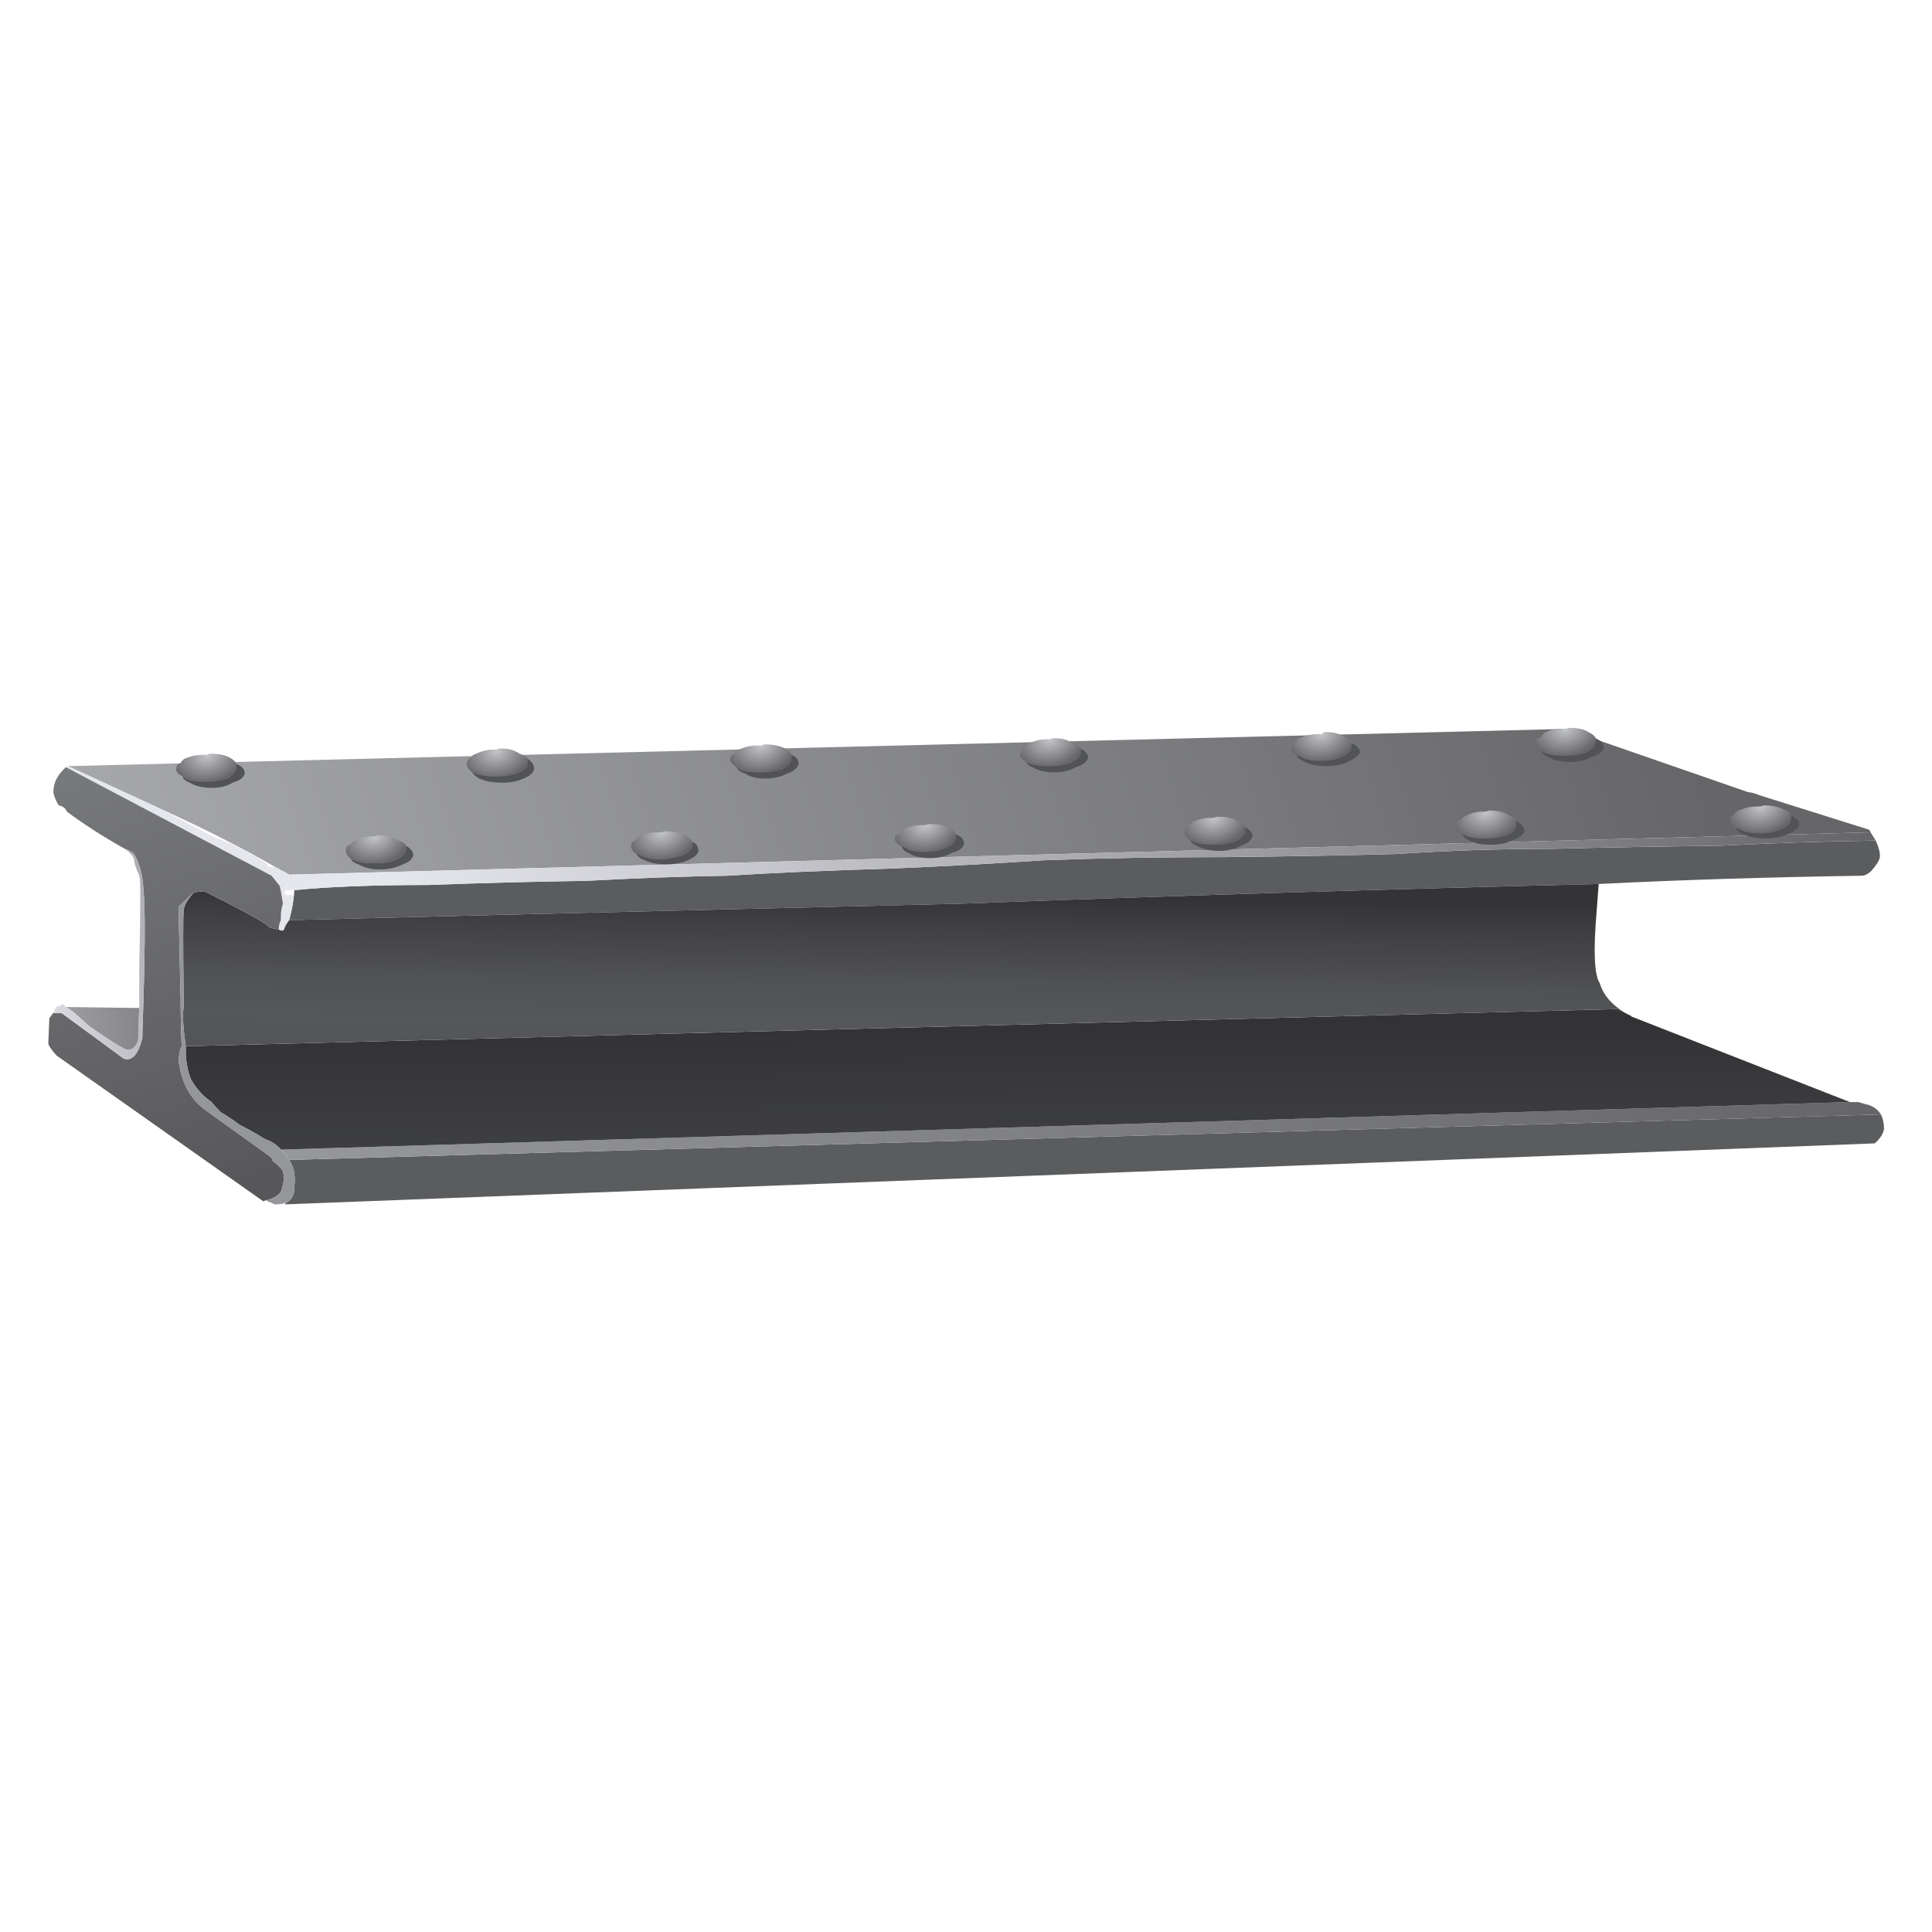 <?xml version="1.0" encoding="UTF-8" standalone="no"?>
<svg
   enable-background="new 0 0 88.9 52.3"
   version="1.1"
   viewBox="0 0 100 100"
   id="svg51"
   width="1"
   height="1"
   xmlns="http://www.w3.org/2000/svg"
   xmlns:svg="http://www.w3.org/2000/svg">
  <defs
     id="defs51" />
  <g
     clip-rule="evenodd"
     fill-rule="evenodd"
     id="g51"
     transform="matrix(1.07,0,0,1.07,2.393,6.378)">
    <linearGradient
       id="ae"
       x1="-14.394"
       x2="72.062"
       y1="29.122"
       y2="29.122"
       gradientTransform="matrix(0.997,0.084,0.341,1.032,-1.1456e-4,4.2441e-4)"
       gradientUnits="userSpaceOnUse">
      <stop
         stop-color="#ABACB0"
         offset="0"
         id="stop1" />
      <stop
         stop-color="#666669"
         offset="1"
         id="stop2" />
    </linearGradient>
    <path
       d="m 88.25,34.3 -76.5,2.05 C 11.683,36.317 11.6,36.267 11.5,36.201 11.4,36.168 11.333,36.135 11.3,36.1 11.267,36.067 11.234,36.05 11.2,36.05 9.6,35.116 7.7,34.151 5.5,33.151 L 1.05,31.1 73.5,29.3 l 8.8,3.05 c 0.233,0.034 0.417,0.084 0.55,0.15 l 5.25,1.65 c 0.067,0 0.117,0.05 0.15,0.15 z"
       fill="url(#ae)"
       id="path2"
       style="fill:url(#ae)" />
    <path
       d="m 75.1,36.8 c -10.833,0.267 -21.066,0.584 -30.699,0.95 -19.367,0.467 -30.25,0.733 -32.65,0.8 0.1,-0.366 0.167,-0.684 0.2,-0.95 C 11.983,37.4 12,37.233 12,37.1 c 1.633,-0.166 3.783,-0.25 6.45,-0.25 2.7,-0.1 5.25,-0.166 7.65,-0.199 2.467,-0.134 4.75,-0.217 6.85,-0.25 2.1,-0.134 4.783,-0.25 8.05,-0.351 2.367,-0.1 4.8,-0.233 7.3,-0.399 2.767,-0.101 5.684,-0.15 8.75,-0.15 3.033,-0.033 5.783,-0.083 8.25,-0.15 2.467,-0.166 4.983,-0.25 7.55,-0.25 2.534,-0.066 5.233,-0.116 8.101,-0.149 2.566,-0.134 5.083,-0.217 7.55,-0.25 0.134,0.3 0.2,0.533 0.2,0.7 v 0.1 c -0.033,0.167 -0.167,0.384 -0.4,0.65 -0.166,0.166 -0.333,0.25 -0.5,0.25 C 83.4,36.467 79.167,36.6 75.1,36.8 Z m -63.35,13.35 77,-2.2 c 0.1,0.2 0.15,0.434 0.15,0.7 -0.034,0.233 -0.184,0.466 -0.45,0.699 l -76.9,2.95 c 0,-0.032 0.034,-0.065 0.1,-0.1 0.233,-0.134 0.35,-0.367 0.35,-0.7 0.067,-0.565 -0.017,-1.016 -0.25,-1.349 z"
       fill="#5b5c5e"
       id="path3" />
    <linearGradient
       id="ag"
       x1="2.46"
       x2="76.242"
       y1="34.195"
       y2="34.195"
       gradientTransform="matrix(1,0.03,0.391,1.012,1.4937e-4,-3.2476e-4)"
       gradientUnits="userSpaceOnUse">
      <stop
         stop-color="#E6E7ED"
         offset="0"
         id="stop3" />
      <stop
         stop-color="#666669"
         offset="1"
         id="stop4" />
    </linearGradient>
    <path
       d="m 12,37.1 h -0.45 c 0.067,-0.199 0.133,-0.333 0.2,-0.399 -0.033,-0.2 -0.033,-0.3 0,-0.3 V 36.35 l 76.5,-2.05 0.25,0.4 c -2.467,0.033 -4.983,0.116 -7.55,0.25 -2.867,0.033 -5.566,0.083 -8.101,0.149 -2.566,0 -5.083,0.084 -7.55,0.25 -2.467,0.067 -5.217,0.117 -8.25,0.15 -3.066,0 -5.983,0.05 -8.75,0.15 -2.5,0.166 -4.933,0.3 -7.3,0.399 -3.267,0.101 -5.95,0.217 -8.05,0.351 -2.1,0.033 -4.383,0.116 -6.85,0.25 -2.4,0.033 -4.95,0.1 -7.65,0.199 C 15.783,36.85 13.633,36.934 12,37.1 Z"
       fill="url(#ag)"
       id="path4"
       style="fill:url(#ag)" />
    <linearGradient
       id="ah"
       x1="-12.075"
       x2="63.927"
       y1="51.616"
       y2="51.616"
       gradientTransform="matrix(0.998,-0.058,0.462,0.975,9.9838e-6,-2.1015e-4)"
       gradientUnits="userSpaceOnUse">
      <stop
         stop-color="#97989C"
         offset="0"
         id="stop5" />
      <stop
         stop-color="#666669"
         offset="1"
         id="stop6" />
    </linearGradient>
    <path
       d="m 88.75,47.95 -77,2.2 c -0.133,-0.233 -0.267,-0.4 -0.4,-0.5 l 75.9,-2.301 h 0.4 L 88,47.45 c 0.333,0.067 0.583,0.234 0.75,0.5 z"
       fill="url(#ah)"
       id="path6"
       style="fill:url(#ah)" />
    <linearGradient
       id="ai"
       x1="47.72"
       x2="60.883"
       y1="-25.187"
       y2="-25.187"
       gradientTransform="matrix(0.389,0.921,-1.083,0.007,-3.3963e-4,-1.7468e-5)"
       gradientUnits="userSpaceOnUse">
      <stop
         stop-color="#333336"
         offset="0"
         id="stop7" />
      <stop
         stop-color="#3F4042"
         offset=".518"
         id="stop8" />
      <stop
         stop-color="#454647"
         offset="1"
         id="stop9" />
    </linearGradient>
    <path
       d="m 87.25,47.35 -75.9,2.301 c -0.2,-0.233 -0.45,-0.4 -0.75,-0.5 -0.434,-0.267 -0.85,-0.5 -1.25,-0.7 C 9.05,48.218 8.75,48.017 8.45,47.85 8.217,47.616 8.067,47.45 8,47.35 7.6,47.083 7.267,46.717 7,46.25 6.867,45.917 6.783,45.533 6.75,45.1 V 44.651 L 76,42.85 l 0.4,0.2 0.3,0.15 h -0.05 z"
       fill="url(#ai)"
       id="path9"
       style="fill:url(#ai)" />
    <linearGradient
       id="aj"
       x1="39.86"
       x2="52.38"
       y1="-22.873"
       y2="-22.873"
       gradientTransform="matrix(0.371,0.928,-1.083,-0.016,-3.3092e-4,2.4857e-4)"
       gradientUnits="userSpaceOnUse">
      <stop
         stop-color="#343436"
         offset="0"
         id="stop10" />
      <stop
         stop-color="#404042"
         offset=".126"
         id="stop11" />
      <stop
         stop-color="#505153"
         offset=".357"
         id="stop12" />
      <stop
         stop-color="#565759"
         offset=".533"
         id="stop13" />
      <stop
         stop-color="#535456"
         offset=".702"
         id="stop14" />
      <stop
         stop-color="#4A4A4C"
         offset=".831"
         id="stop15" />
      <stop
         stop-color="#3A3A3C"
         offset=".941"
         id="stop16" />
      <stop
         stop-color="#343436"
         offset=".977"
         id="stop17" />
    </linearGradient>
    <path
       d="m 11.25,39 0.1,0.05 h 0.1 L 11.5,39 c 0.033,-0.134 0.117,-0.283 0.25,-0.45 2.4,-0.066 13.283,-0.333 32.65,-0.8 9.633,-0.366 19.866,-0.684 30.699,-0.95 L 75,38.1 c -0.167,1.934 -0.116,3.101 0.15,3.5 0.166,0.567 0.583,1.051 1.25,1.45 L 76,42.85 6.75,44.65 c -0.133,-0.934 -0.167,-1.567 -0.1,-1.9 -0.033,-2.934 -0.033,-4.483 0,-4.65 0,-0.233 0.167,-0.533 0.5,-0.899 l 0.5,-0.05 c 2,1 3.05,1.583 3.15,1.75 0.1,0.033 0.25,0.066 0.45,0.099 z"
       fill="url(#aj)"
       id="path17"
       style="fill:url(#aj)" />
    <path
       d="M 11.75,38.55 C 11.617,38.717 11.533,38.866 11.5,39 l -0.05,0.05 h -0.1 L 11.25,39 v -0.05 c 0,-0.134 0.033,-0.267 0.1,-0.4 v -0.149 c 0,-0.233 0.033,-0.45 0.1,-0.65 -0.067,-0.4 -0.117,-0.684 -0.15,-0.85 l -0.4,-0.5 -9.95,-5.25 0.1,-0.051 4.45,2.05 2.65,1.399 c 0.967,0.334 1.817,0.767 2.55,1.3 V 35.95 L 11.05,36 c 0.034,0 0.083,0.017 0.15,0.05 0.033,0 0.066,0.017 0.1,0.05 0.034,0.034 0.1,0.067 0.2,0.101 0.1,0.066 0.183,0.116 0.25,0.149 v 0.05 c -0.033,0 -0.033,0.1 0,0.3 -0.067,0.066 -0.133,0.2 -0.2,0.399 v 0.051 c -0.066,0.133 0,0.199 0.2,0.199 0,-0.033 0.05,-0.033 0.15,0 0,-0.066 0.017,-0.066 0.05,0 v 0.25 c -0.033,0.267 -0.1,0.585 -0.2,0.951 z"
       fill="#e6e7ed"
       id="path18" />
    <linearGradient
       id="ak"
       x1="30.878"
       x2="52.652"
       y1="2.403"
       y2="2.403"
       gradientTransform="matrix(0.196,0.981,-0.961,0.296,-2.6941e-5,2.6515e-4)"
       gradientUnits="userSpaceOnUse">
      <stop
         stop-color="#77787A"
         offset="0"
         id="stop18" />
      <stop
         stop-color="#575759"
         offset="1"
         id="stop19" />
    </linearGradient>
    <path
       d="m 7.15,37.2 -0.75,0.7 0.1,4.449 c 0,0.667 0.017,1.434 0.05,2.301 -0.031,0.095 -0.048,0.187 -0.05,0.274 V 44.7 l -0.1,0.55 c 0.1,1.066 0.517,1.884 1.25,2.45 l 3.2,2.3 c 0.066,0.066 0.1,0.134 0.1,0.2 0.1,0.066 0.216,0.166 0.35,0.3 0.133,0.1 0.2,0.3 0.2,0.6 -0.033,0.2 -0.083,0.4 -0.15,0.601 -0.167,0.2 -0.4,0.333 -0.7,0.399 -0.033,0 -0.083,0.017 -0.15,0.051 L 0.5,45.1 C 0.233,44.8 0.1,44.6 0.1,44.5 L 0.15,43.3 C 0.183,43.234 0.233,43.167 0.3,43.1 v -0.05 h 0.45 l 3,2.2 c 0.4,0.134 0.7,-0.2 0.9,-1 v -0.2 C 4.783,40.283 4.8,37.95 4.7,37.05 4.666,36.384 4.516,35.817 4.25,35.35 4.083,35.217 3.933,35.134 3.8,35.1 2.734,34.5 1.8,33.901 1,33.3 0.933,33.134 0.8,33.033 0.6,33 0.467,32.767 0.383,32.566 0.35,32.4 v -0.101 c 0,-0.399 0.2,-0.783 0.6,-1.149 l 9.95,5.25 0.4,0.5 c 0.034,0.166 0.083,0.449 0.15,0.85 -0.067,0.2 -0.1,0.417 -0.1,0.65 v 0.149 c -0.067,0.134 -0.1,0.267 -0.1,0.4 V 39 C 11.05,38.967 10.9,38.934 10.8,38.9 10.7,38.733 9.65,38.15 7.65,37.15 Z"
       fill="url(#ak)"
       id="path19"
       style="fill:url(#ak)" />
    <linearGradient
       id="al"
       x1="-11.217"
       x2="-3.204"
       y1="38.609"
       y2="38.609"
       gradientTransform="matrix(0.923,-0.384,0.236,0.985,9.498e-5,3.5793e-4)"
       gradientUnits="userSpaceOnUse">
      <stop
         stop-color="#E6E7ED"
         offset="0"
         id="stop20" />
      <stop
         stop-color="#A6A6AB"
         offset="1"
         id="stop21" />
    </linearGradient>
    <path
       d="m 0.95,42.75 c 0.167,0.066 0.533,0.366 1.1,0.9 0.9,0.633 1.5,1.017 1.8,1.149 0.267,0.066 0.467,-0.083 0.6,-0.45 0,-0.466 0.017,-0.983 0.05,-1.55 v -2.05 c 0.067,-2.833 0.067,-4.283 0,-4.35 C 4.333,36.032 4.25,35.765 4.25,35.598 4.183,35.432 4.033,35.265 3.8,35.098 c 0.133,0.034 0.284,0.117 0.45,0.25 0.267,0.467 0.417,1.034 0.45,1.7 0.1,0.9 0.083,3.233 -0.05,7 v 0.2 c -0.2,0.8 -0.5,1.134 -0.9,1 l -3,-2.2 h -0.4 c 0.033,-0.133 0.083,-0.233 0.15,-0.3 0,-0.033 0.067,-0.05 0.2,-0.05 0.033,-0.132 0.117,-0.115 0.25,0.052 z"
       fill="url(#al)"
       id="path21"
       style="fill:url(#al)" />
    <path
       d="m 11.35,49.65 c 0.133,0.1 0.267,0.267 0.4,0.5 0.233,0.333 0.317,0.783 0.25,1.35 0,0.333 -0.117,0.566 -0.35,0.7 -0.137,0.066 -0.337,0.1 -0.6,0.1 l -0.2,-0.1 H 10.8 l -0.15,-0.1 c 0.3,-0.066 0.533,-0.199 0.7,-0.399 0.066,-0.2 0.117,-0.4 0.15,-0.601 0,-0.3 -0.067,-0.5 -0.2,-0.6 -0.133,-0.134 -0.25,-0.233 -0.35,-0.3 0,-0.066 -0.034,-0.134 -0.1,-0.2 L 7.65,47.7 C 6.917,47.134 6.5,46.316 6.4,45.25 L 6.5,44.7 v 0.225 C 6.501,44.837 6.519,44.745 6.55,44.651 6.517,43.783 6.5,43.017 6.5,42.35 L 6.4,37.9 7.15,37.2 c -0.333,0.366 -0.5,0.666 -0.5,0.899 -0.033,0.167 -0.033,1.717 0,4.65 -0.066,0.333 -0.033,0.967 0.1,1.9 v 0.449 c 0.033,0.434 0.117,0.817 0.25,1.15 0.267,0.467 0.6,0.833 1,1.1 0.067,0.101 0.217,0.267 0.45,0.5 0.3,0.167 0.6,0.367 0.9,0.601 0.4,0.2 0.816,0.434 1.25,0.7 0.3,0.101 0.55,0.268 0.75,0.501 z"
       fill="#95969a"
       id="path22" />
    <linearGradient
       id="am"
       x1="-1.762"
       x2="9.825"
       y1="42.344"
       y2="42.344"
       gradientTransform="matrix(0.984,0.179,0.006,1.018,1.1429e-4,1.353e-4)"
       gradientUnits="userSpaceOnUse">
      <stop
         stop-color="#ABACB0"
         offset="0"
         id="stop22" />
      <stop
         stop-color="#666669"
         offset="1"
         id="stop23" />
    </linearGradient>
    <path
       d="M 4.5,42.8 C 4.467,43.366 4.45,43.884 4.45,44.35 4.317,44.717 4.117,44.867 3.85,44.8 3.55,44.667 2.95,44.283 2.05,43.651 1.484,43.117 1.117,42.817 0.95,42.751 Z"
       fill="url(#am)"
       id="path23"
       style="fill:url(#am)" />
    <radialGradient
       id="an"
       cx="31.597"
       cy="4.123"
       r="1.346"
       gradientTransform="matrix(0.371,0.928,1.244,-0.399,-9.064,2.908)"
       gradientUnits="userSpaceOnUse">
      <stop
         stop-color="#C4C5C9"
         offset="0"
         id="stop24" />
      <stop
         stop-color="#666669"
         offset="1"
         id="stop25" />
    </radialGradient>
    <path
       d="m 9.2,31 v 0.15 C 9.2,31.349 9.05,31.533 8.75,31.7 8.45,31.8 8.1,31.85 7.7,31.85 7.266,31.85 6.95,31.8 6.75,31.701 6.683,31.634 6.633,31.6 6.6,31.6 6.333,31.467 6.233,31.317 6.3,31.151 c 0,-0.101 0.067,-0.167 0.2,-0.2 0.067,-0.134 0.167,-0.217 0.3,-0.25 0.233,-0.101 0.517,-0.15 0.85,-0.15 H 7.8 c 0.034,-0.033 0.067,-0.05 0.1,-0.05 H 8 c 0.367,0 0.667,0.066 0.9,0.2 C 9.067,30.8 9.167,30.9 9.2,31 Z"
       fill="url(#an)"
       id="path25"
       style="fill:url(#an)" />
    <path
       d="m 9.2,31 c 0.267,0.1 0.4,0.25 0.4,0.45 C 9.567,31.65 9.367,31.8 9,31.9 8.767,32.066 8.433,32.15 8,32.15 7.567,32.15 7.217,32.066 6.95,31.9 6.75,31.833 6.633,31.733 6.6,31.599 c 0.033,0 0.083,0.034 0.15,0.101 0.2,0.1 0.517,0.149 0.95,0.149 0.4,0 0.75,-0.05 1.05,-0.149 0.3,-0.167 0.45,-0.351 0.45,-0.55 z"
       fill="#525355"
       id="path26" />
    <path
       d="m 14.75,35.6 c 0.033,0 0.083,0.017 0.15,0.051 0.233,0.1 0.55,0.149 0.95,0.149 0.433,0 0.783,-0.05 1.05,-0.149 0.333,-0.167 0.5,-0.334 0.5,-0.5 v -0.2 c 0.233,0.133 0.35,0.283 0.35,0.45 -0.033,0.199 -0.2,0.35 -0.5,0.449 -0.333,0.167 -0.717,0.25 -1.15,0.25 -0.367,0 -0.7,-0.083 -1,-0.25 -0.2,-0.067 -0.317,-0.15 -0.35,-0.25 z"
       fill="#525355"
       id="path27" />
    <radialGradient
       id="u"
       cx="37.849"
       cy="-1.931"
       r="1.346"
       gradientTransform="matrix(0.371,0.928,1.244,-0.399,4.246,-1.363)"
       gradientUnits="userSpaceOnUse">
      <stop
         stop-color="#C4C5C9"
         offset="0"
         id="stop27" />
      <stop
         stop-color="#666669"
         offset="1"
         id="stop28" />
    </radialGradient>
    <path
       d="m 14.75,35.6 c -0.2,-0.166 -0.283,-0.316 -0.25,-0.449 0,-0.134 0.067,-0.217 0.2,-0.25 0.033,-0.101 0.117,-0.167 0.25,-0.2 0.267,-0.134 0.55,-0.2 0.85,-0.2 h 0.1 c 0.067,-0.033 0.117,-0.05 0.15,-0.05 h 0.05 c 0.4,0 0.717,0.083 0.95,0.25 0.2,0.066 0.317,0.149 0.35,0.25 v 0.2 c 0,0.166 -0.167,0.333 -0.5,0.5 -0.267,0.1 -0.617,0.149 -1.05,0.149 -0.4,0 -0.717,-0.05 -0.95,-0.149 C 14.833,35.616 14.783,35.6 14.75,35.6 Z"
       fill="url(#u)"
       id="path28"
       style="fill:url(#u)" />
    <radialGradient
       id="v"
       cx="35.694"
       cy="-8.951"
       r="1.346"
       gradientTransform="matrix(0.371,0.928,1.244,-0.399,19.679,-6.315)"
       gradientUnits="userSpaceOnUse">
      <stop
         stop-color="#C4C5C9"
         offset="0"
         id="stop29" />
      <stop
         stop-color="#666669"
         offset="1"
         id="stop30" />
    </radialGradient>
    <path
       d="m 23.3,30.75 v 0.2 c 0,0.2 -0.183,0.366 -0.55,0.5 -0.267,0.1 -0.617,0.149 -1.05,0.149 -0.367,0 -0.684,-0.05 -0.95,-0.149 -0.033,-0.033 -0.083,-0.05 -0.15,-0.05 -0.2,-0.167 -0.283,-0.317 -0.25,-0.45 0,-0.134 0.066,-0.217 0.2,-0.25 0.034,-0.101 0.117,-0.167 0.25,-0.2 0.267,-0.134 0.55,-0.2 0.85,-0.2 h 0.15 c 0.034,-0.033 0.067,-0.05 0.1,-0.05 h 0.15 c 0.333,0 0.617,0.083 0.85,0.25 0.2,0.066 0.333,0.15 0.4,0.25 z"
       fill="url(#v)"
       id="path30"
       style="fill:url(#v)" />
    <path
       d="m 23.3,30.75 c 0.2,0.134 0.3,0.3 0.3,0.5 -0.033,0.167 -0.2,0.316 -0.5,0.45 -0.3,0.133 -0.65,0.2 -1.05,0.2 -0.433,0 -0.8,-0.067 -1.1,-0.2 -0.167,-0.101 -0.284,-0.2 -0.35,-0.3 0.066,0 0.117,0.017 0.15,0.05 0.267,0.1 0.583,0.149 0.95,0.149 0.433,0 0.783,-0.05 1.05,-0.149 0.367,-0.134 0.55,-0.3 0.55,-0.5 z"
       fill="#525355"
       id="path31" />
    <path
       d="m 31.25,34.75 c 0.2,0.1 0.3,0.25 0.3,0.45 -0.033,0.166 -0.2,0.316 -0.5,0.45 -0.3,0.133 -0.65,0.199 -1.05,0.199 -0.433,0 -0.783,-0.066 -1.05,-0.199 -0.2,-0.067 -0.333,-0.167 -0.4,-0.301 0.067,0 0.117,0.017 0.15,0.051 0.267,0.133 0.583,0.199 0.95,0.199 0.434,0 0.817,-0.066 1.15,-0.199 0.3,-0.134 0.45,-0.301 0.45,-0.5 z"
       fill="#525355"
       id="path32" />
    <radialGradient
       id="w"
       cx="41.915"
       cy="-14.911"
       r="1.346"
       gradientTransform="matrix(0.371,0.928,1.244,-0.399,32.784,-10.521)"
       gradientUnits="userSpaceOnUse">
      <stop
         stop-color="#C4C5C9"
         offset="0"
         id="stop32" />
      <stop
         stop-color="#666669"
         offset="1"
         id="stop33" />
    </radialGradient>
    <path
       d="m 28.55,35.35 c -0.2,-0.133 -0.283,-0.283 -0.25,-0.449 0,-0.101 0.067,-0.167 0.2,-0.2 0.033,-0.134 0.133,-0.217 0.3,-0.25 0.233,-0.101 0.5,-0.15 0.8,-0.15 h 0.2 c 0.034,-0.033 0.083,-0.05 0.15,-0.05 H 30 c 0.333,0 0.633,0.066 0.9,0.2 0.167,0.066 0.283,0.166 0.35,0.3 v 0.15 c 0,0.199 -0.15,0.366 -0.45,0.5 -0.333,0.133 -0.716,0.199 -1.15,0.199 -0.367,0 -0.683,-0.066 -0.95,-0.199 -0.033,-0.035 -0.083,-0.051 -0.15,-0.051 z"
       fill="url(#w)"
       id="path33"
       style="fill:url(#w)" />
    <radialGradient
       id="x"
       cx="39.376"
       cy="-20.928"
       r="1.346"
       gradientTransform="matrix(0.371,0.928,1.244,-0.399,46.013,-14.766)"
       gradientUnits="userSpaceOnUse">
      <stop
         stop-color="#C4C5C9"
         offset="0"
         id="stop34" />
      <stop
         stop-color="#666669"
         offset="1"
         id="stop35" />
    </radialGradient>
    <path
       d="m 33.4,31.15 c -0.233,-0.134 -0.333,-0.284 -0.3,-0.45 0,-0.101 0.066,-0.167 0.2,-0.2 0.067,-0.134 0.184,-0.217 0.35,-0.25 0.2,-0.1 0.467,-0.15 0.8,-0.15 h 0.15 c 0.066,-0.033 0.117,-0.05 0.15,-0.05 h 0.05 c 0.367,0 0.684,0.066 0.95,0.2 0.167,0.1 0.267,0.2 0.3,0.3 v 0.15 c 0,0.2 -0.15,0.383 -0.45,0.55 -0.3,0.1 -0.667,0.15 -1.1,0.15 -0.4,0 -0.733,-0.051 -1,-0.15 -0.033,-0.066 -0.067,-0.1 -0.1,-0.1 z"
       fill="url(#x)"
       id="path35"
       style="fill:url(#x)" />
    <path
       d="m 36.05,30.55 c 0.233,0.1 0.35,0.25 0.35,0.45 -0.066,0.2 -0.25,0.35 -0.55,0.45 -0.3,0.166 -0.65,0.25 -1.05,0.25 -0.433,0 -0.767,-0.084 -1,-0.25 -0.233,-0.066 -0.367,-0.167 -0.4,-0.3 0.033,0 0.067,0.033 0.1,0.1 0.267,0.1 0.6,0.15 1,0.15 0.433,0 0.8,-0.051 1.1,-0.15 0.3,-0.167 0.45,-0.35 0.45,-0.55 z"
       fill="#525355"
       id="path36" />
    <radialGradient
       id="y"
       cx="45.486"
       cy="-26.879"
       r="1.346"
       gradientTransform="matrix(0.371,0.928,1.244,-0.399,59.099,-18.965)"
       gradientUnits="userSpaceOnUse">
      <stop
         stop-color="#C4C5C9"
         offset="0"
         id="stop36" />
      <stop
         stop-color="#666669"
         offset="1"
         id="stop37" />
    </radialGradient>
    <path
       d="m 44,34.4 v 0.149 c 0,0.2 -0.15,0.367 -0.45,0.5 -0.3,0.134 -0.65,0.2 -1.05,0.2 -0.433,0 -0.75,-0.066 -0.95,-0.2 C 41.483,35.017 41.433,35 41.4,35 c -0.267,-0.134 -0.383,-0.283 -0.35,-0.45 0,-0.1 0.1,-0.166 0.3,-0.2 0.033,-0.133 0.117,-0.216 0.25,-0.25 0.2,-0.1 0.483,-0.149 0.85,-0.149 h 0.1 c 0.067,-0.033 0.117,-0.05 0.15,-0.05 h 0.05 c 0.4,0 0.717,0.066 0.95,0.199 0.167,0.1 0.267,0.2 0.3,0.3 z"
       fill="url(#y)"
       id="path37"
       style="fill:url(#y)" />
    <path
       d="m 44,34.4 c 0.267,0.1 0.4,0.25 0.4,0.449 -0.034,0.2 -0.233,0.351 -0.601,0.45 -0.267,0.167 -0.617,0.25 -1.05,0.25 -0.433,0 -0.783,-0.083 -1.05,-0.25 -0.167,-0.066 -0.267,-0.166 -0.3,-0.3 0.033,0 0.083,0.017 0.15,0.05 0.2,0.134 0.517,0.2 0.95,0.2 0.4,0 0.75,-0.066 1.05,-0.2 0.3,-0.133 0.45,-0.3 0.45,-0.5 C 44,34.483 44,34.434 44,34.4 Z"
       fill="#525355"
       id="path38" />
    <radialGradient
       id="z"
       cx="43.363"
       cy="-33.992"
       r="1.346"
       gradientTransform="matrix(0.371,0.928,1.244,-0.399,74.736,-23.983)"
       gradientUnits="userSpaceOnUse">
      <stop
         stop-color="#C4C5C9"
         offset="0"
         id="stop38" />
      <stop
         stop-color="#666669"
         offset="1"
         id="stop39" />
    </radialGradient>
    <path
       d="m 50.05,30.25 v 0.2 c 0,0.166 -0.166,0.333 -0.5,0.5 -0.267,0.1 -0.616,0.149 -1.05,0.149 -0.434,0 -0.767,-0.05 -1,-0.149 -0.033,-0.033 -0.066,-0.05 -0.1,-0.05 -0.267,-0.167 -0.351,-0.317 -0.25,-0.45 0,-0.134 0.066,-0.217 0.199,-0.25 0.034,-0.101 0.117,-0.167 0.25,-0.2 0.2,-0.134 0.483,-0.2 0.851,-0.2 h 0.1 c 0.066,-0.033 0.117,-0.05 0.15,-0.05 h 0.05 c 0.4,0 0.7,0.083 0.9,0.25 0.2,0.066 0.333,0.15 0.4,0.25 z"
       fill="url(#z)"
       id="path39"
       style="fill:url(#z)" />
    <path
       d="m 50.05,30.25 c 0.233,0.134 0.351,0.283 0.351,0.45 -0.067,0.2 -0.267,0.35 -0.601,0.45 -0.267,0.166 -0.616,0.25 -1.05,0.25 -0.4,0 -0.75,-0.084 -1.05,-0.25 -0.167,-0.067 -0.267,-0.15 -0.3,-0.25 0.033,0 0.066,0.017 0.1,0.05 0.233,0.1 0.566,0.149 1,0.149 0.434,0 0.783,-0.05 1.05,-0.149 0.334,-0.167 0.5,-0.334 0.5,-0.5 z"
       fill="#525355"
       id="path40" />
    <radialGradient
       id="aa"
       cx="49.425"
       cy="-39.961"
       r="1.346"
       gradientTransform="matrix(0.371,0.928,1.244,-0.399,87.862,-28.195)"
       gradientUnits="userSpaceOnUse">
      <stop
         stop-color="#C4C5C9"
         offset="0"
         id="stop40" />
      <stop
         stop-color="#666669"
         offset="1"
         id="stop41" />
    </radialGradient>
    <path
       d="m 58,34.05 v 0.2 c 0,0.167 -0.167,0.333 -0.5,0.5 -0.267,0.1 -0.616,0.15 -1.05,0.15 -0.4,0 -0.733,-0.051 -1,-0.15 -0.033,-0.033 -0.066,-0.05 -0.101,-0.05 -0.233,-0.167 -0.316,-0.316 -0.25,-0.45 0,-0.134 0.051,-0.217 0.15,-0.25 0.066,-0.1 0.167,-0.184 0.3,-0.25 0.267,-0.1 0.55,-0.15 0.851,-0.15 h 0.1 c 0.066,-0.033 0.116,-0.05 0.15,-0.05 h 0.1 c 0.366,0 0.65,0.066 0.85,0.2 0.233,0.1 0.367,0.2 0.4,0.3 z"
       fill="url(#aa)"
       id="path41"
       style="fill:url(#aa)" />
    <path
       d="m 58,34.05 c 0.233,0.134 0.35,0.283 0.35,0.45 -0.066,0.2 -0.25,0.35 -0.55,0.45 -0.3,0.166 -0.649,0.25 -1.05,0.25 -0.434,0 -0.8,-0.084 -1.1,-0.25 -0.167,-0.066 -0.267,-0.15 -0.301,-0.25 0.034,0 0.067,0.017 0.101,0.05 0.267,0.1 0.6,0.15 1,0.15 0.434,0 0.783,-0.051 1.05,-0.15 0.333,-0.167 0.5,-0.333 0.5,-0.5 z"
       fill="#525355"
       id="path42" />
    <radialGradient
       id="ab"
       cx="47.152"
       cy="-46.294"
       r="1.346"
       gradientTransform="matrix(0.371,0.928,1.244,-0.399,101.78,-32.663)"
       gradientUnits="userSpaceOnUse">
      <stop
         stop-color="#C4C5C9"
         offset="0"
         id="stop42" />
      <stop
         stop-color="#666669"
         offset="1"
         id="stop43" />
    </radialGradient>
    <path
       d="m 60.5,30.6 c -0.233,-0.133 -0.316,-0.283 -0.25,-0.449 0,-0.101 0.05,-0.167 0.15,-0.2 0.066,-0.134 0.183,-0.217 0.35,-0.25 0.2,-0.101 0.483,-0.15 0.85,-0.15 h 0.1 c 0.066,-0.066 0.116,-0.1 0.149,-0.1 H 61.9 c 0.366,0 0.683,0.083 0.949,0.25 0.167,0.066 0.267,0.166 0.301,0.3 v 0.15 c 0,0.199 -0.15,0.366 -0.45,0.5 -0.3,0.133 -0.65,0.199 -1.05,0.199 -0.434,0 -0.75,-0.066 -0.95,-0.199 C 60.6,30.616 60.533,30.6 60.5,30.6 Z"
       fill="url(#ab)"
       id="path43"
       style="fill:url(#ab)" />
    <path
       d="m 63.15,30 c 0.267,0.1 0.399,0.25 0.399,0.45 -0.1,0.166 -0.3,0.316 -0.6,0.45 -0.267,0.133 -0.617,0.199 -1.05,0.199 -0.434,0 -0.767,-0.066 -1,-0.199 -0.233,-0.101 -0.367,-0.2 -0.4,-0.301 0.033,0 0.1,0.017 0.2,0.051 0.2,0.133 0.517,0.199 0.95,0.199 0.399,0 0.75,-0.066 1.05,-0.199 0.3,-0.134 0.45,-0.301 0.45,-0.5 C 63.15,30.083 63.15,30.033 63.15,30 Z"
       fill="#525355"
       id="path44" />
    <path
       d="m 68.5,34.4 c 0.033,0 0.083,0.017 0.15,0.05 0.199,0.1 0.517,0.149 0.949,0.149 0.4,0 0.75,-0.05 1.051,-0.149 0.3,-0.134 0.449,-0.3 0.449,-0.5 v -0.2 c 0.267,0.134 0.4,0.3 0.4,0.5 -0.033,0.167 -0.233,0.316 -0.6,0.45 -0.267,0.133 -0.617,0.2 -1.051,0.2 -0.433,0 -0.767,-0.067 -1,-0.2 C 68.65,34.6 68.533,34.5 68.5,34.4 Z"
       fill="#525355"
       id="path45" />
    <radialGradient
       id="ac"
       cx="53.215"
       cy="-52.264"
       r="1.346"
       gradientTransform="matrix(0.371,0.928,1.244,-0.399,114.91,-36.875)"
       gradientUnits="userSpaceOnUse">
      <stop
         stop-color="#C4C5C9"
         offset="0"
         id="stop45" />
      <stop
         stop-color="#666669"
         offset="1"
         id="stop46" />
    </radialGradient>
    <path
       d="m 68.5,34.4 c -0.267,-0.167 -0.384,-0.317 -0.35,-0.45 0,-0.134 0.1,-0.217 0.3,-0.25 0.033,-0.101 0.116,-0.167 0.25,-0.2 0.2,-0.134 0.483,-0.2 0.85,-0.2 h 0.101 c 0.066,-0.033 0.116,-0.05 0.149,-0.05 h 0.05 c 0.4,0 0.717,0.083 0.95,0.25 0.167,0.066 0.267,0.15 0.3,0.25 v 0.2 c 0,0.2 -0.149,0.366 -0.449,0.5 C 70.35,34.55 70,34.6 69.6,34.6 69.167,34.6 68.85,34.55 68.651,34.451 68.583,34.417 68.533,34.4 68.5,34.4 Z"
       fill="url(#ac)"
       id="path46"
       style="fill:url(#ac)" />
    <radialGradient
       id="ad"
       cx="50.528"
       cy="-57.343"
       r="1.346"
       gradientTransform="matrix(0.371,0.928,1.244,-0.399,126.08,-40.458)"
       gradientUnits="userSpaceOnUse">
      <stop
         stop-color="#C4C5C9"
         offset="0"
         id="stop47" />
      <stop
         stop-color="#666669"
         offset="1"
         id="stop48" />
    </radialGradient>
    <path
       d="m 74.95,29.75 v 0.2 c 0,0.166 -0.15,0.333 -0.45,0.5 -0.3,0.1 -0.65,0.149 -1.05,0.149 -0.434,0 -0.767,-0.05 -1,-0.149 -0.033,-0.033 -0.066,-0.05 -0.101,-0.05 -0.267,-0.167 -0.383,-0.317 -0.35,-0.45 0,-0.134 0.1,-0.217 0.3,-0.25 0.033,-0.101 0.117,-0.184 0.25,-0.25 0.2,-0.101 0.483,-0.15 0.851,-0.15 h 0.1 c 0.066,-0.033 0.116,-0.05 0.15,-0.05 h 0.05 c 0.399,0 0.7,0.066 0.899,0.2 0.201,0.1 0.318,0.2 0.351,0.3 z"
       fill="url(#ad)"
       id="path48"
       style="fill:url(#ad)" />
    <path
       d="m 74.95,29.75 c 0.267,0.134 0.399,0.283 0.399,0.45 -0.033,0.2 -0.233,0.35 -0.6,0.45 -0.267,0.166 -0.616,0.25 -1.05,0.25 -0.434,0 -0.783,-0.084 -1.05,-0.25 -0.167,-0.067 -0.267,-0.15 -0.301,-0.25 0.034,0 0.067,0.017 0.101,0.05 0.233,0.1 0.566,0.149 1,0.149 0.399,0 0.75,-0.05 1.05,-0.149 0.3,-0.167 0.45,-0.334 0.45,-0.5 0.001,-0.1 0.001,-0.167 0.001,-0.2 z"
       fill="#525355"
       id="path49" />
    <path
       d="m 84.4,33.5 c 0.267,0.1 0.399,0.25 0.399,0.45 -0.1,0.2 -0.3,0.35 -0.6,0.45 -0.267,0.133 -0.617,0.199 -1.05,0.199 -0.434,0 -0.784,-0.066 -1.051,-0.199 -0.199,-0.067 -0.316,-0.167 -0.35,-0.301 0.033,0 0.083,0.017 0.15,0.051 0.233,0.133 0.566,0.199 1,0.199 0.399,0 0.75,-0.066 1.05,-0.199 0.3,-0.134 0.45,-0.301 0.45,-0.5 C 84.4,33.583 84.4,33.533 84.4,33.5 Z"
       fill="#525355"
       id="path50" />
    <radialGradient
       id="af"
       cx="57.002"
       cy="-64.724"
       r="1.346"
       gradientTransform="matrix(0.371,0.928,1.244,-0.399,142.31,-45.666)"
       gradientUnits="userSpaceOnUse">
      <stop
         stop-color="#C4C5C9"
         offset="0"
         id="stop50" />
      <stop
         stop-color="#666669"
         offset="1"
         id="stop51" />
    </radialGradient>
    <path
       d="m 81.75,34.1 c -0.233,-0.133 -0.333,-0.283 -0.3,-0.449 0,-0.101 0.066,-0.167 0.2,-0.2 0.066,-0.134 0.183,-0.217 0.35,-0.25 0.2,-0.101 0.483,-0.15 0.85,-0.15 h 0.101 C 83.017,33.017 83.066,33 83.1,33 h 0.051 c 0.366,0 0.666,0.066 0.899,0.2 0.2,0.066 0.316,0.166 0.351,0.3 v 0.15 c 0,0.199 -0.15,0.366 -0.45,0.5 -0.3,0.133 -0.65,0.199 -1.05,0.199 -0.434,0 -0.767,-0.066 -1,-0.199 C 81.833,34.116 81.783,34.1 81.75,34.1 Z"
       fill="url(#af)"
       id="path51"
       style="fill:url(#af)" />
  </g>
</svg>
